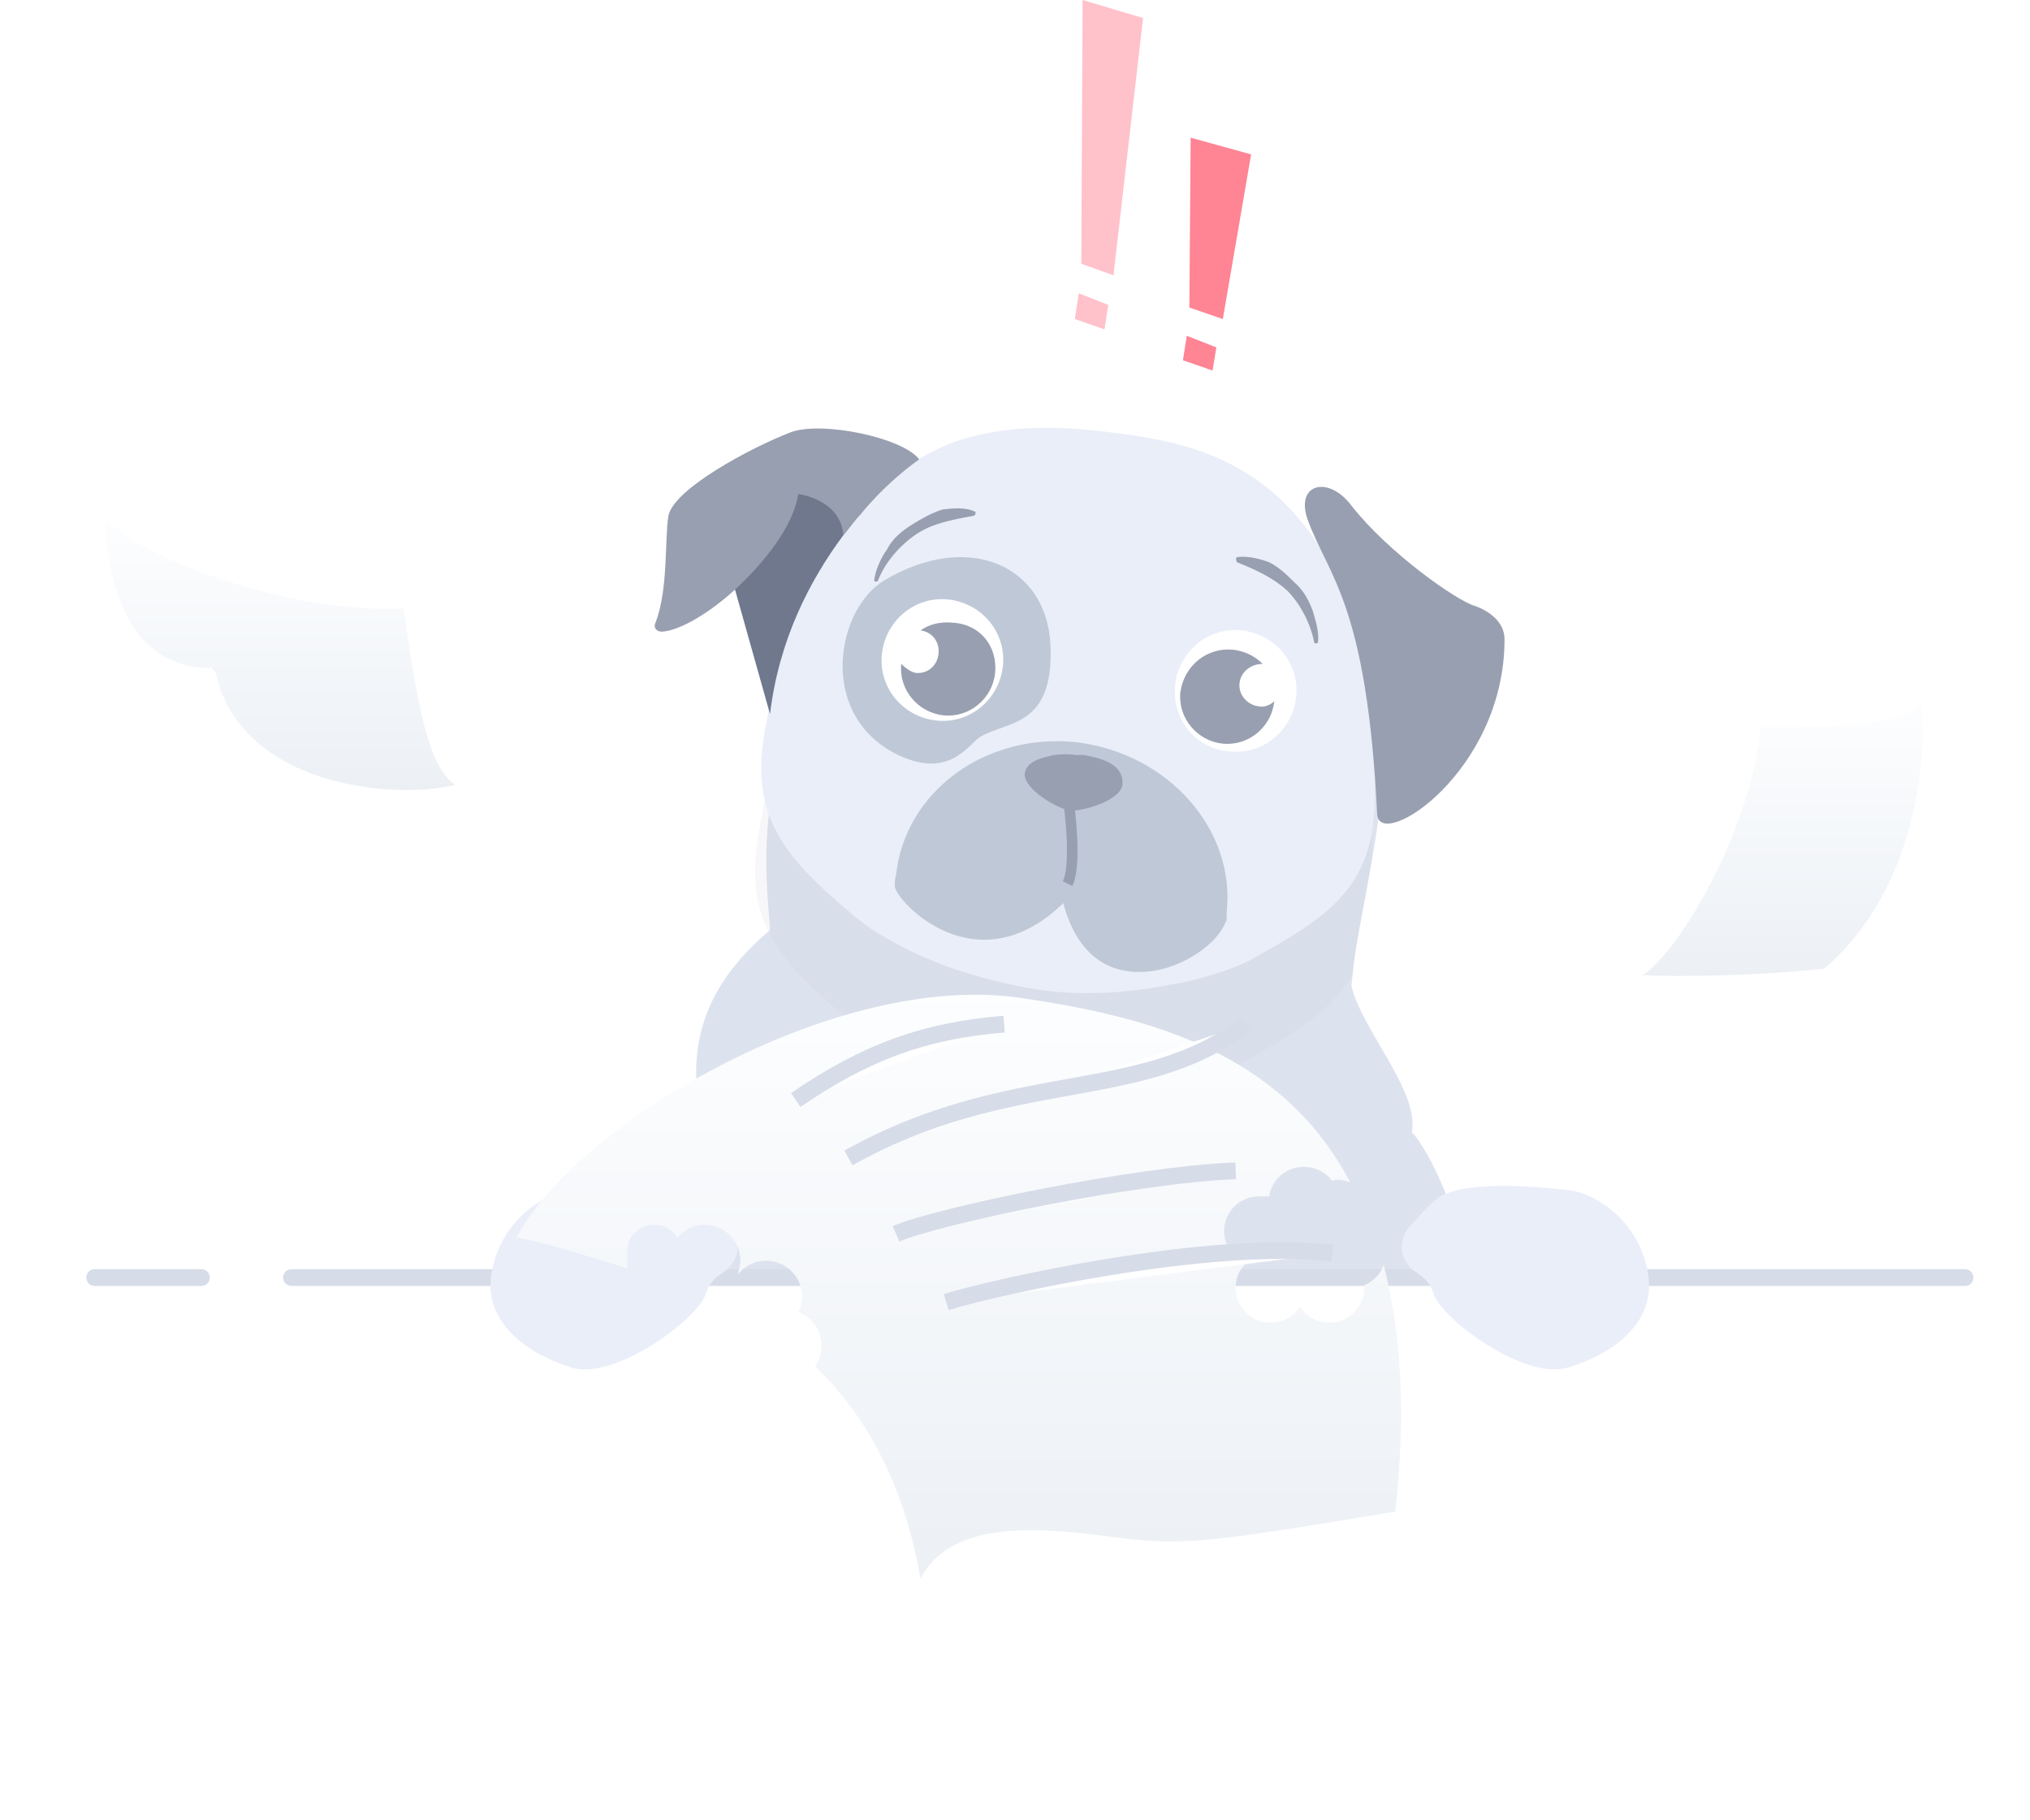 <svg width="193" height="173" viewBox="0 0 193 173" fill="none" xmlns="http://www.w3.org/2000/svg">
<path d="M102.926 0L108.675 1.712L105.862 26.172L102.804 25.072L102.926 0Z" fill="#FF5067" fill-opacity="0.35"/>
<path d="M102.56 27.884L105.372 28.985L105.006 31.309L102.193 30.331L102.56 27.884Z" fill="#FF5067" fill-opacity="0.35"/>
<path d="M113.2 13.086L118.948 14.676L116.257 30.331L113.077 29.23L113.2 13.086Z" fill="#FF5067" fill-opacity="0.7"/>
<path d="M112.833 31.92L115.646 33.021L115.279 35.222L112.466 34.244L112.833 31.92Z" fill="#FF5067" fill-opacity="0.7"/>
<path d="M142.796 121.322H67.582C67.582 121.322 71.74 119.976 64.524 121.322C57.186 122.667 57.186 122.422 57.798 117.775C58.409 113.128 62.812 108.358 66.236 103.221C65.87 98.329 67.459 93.193 73.207 88.423C73.207 88.301 73.207 88.178 73.207 88.056C70.395 60.049 85.193 69.222 97.545 64.574L95.955 63.474L114.056 55.647C114.056 55.647 119.192 56.992 123.962 59.682C127.509 61.761 130.811 64.452 131.3 67.876C131.912 71.79 131.3 76.927 130.444 81.696C129.71 85.977 128.854 89.891 128.609 92.459C128.609 92.948 128.487 93.315 128.487 93.682C129.343 97.718 134.969 103.71 134.235 107.624C136.192 109.703 138.638 115.94 139.005 118.631C139.494 121.322 142.796 121.322 142.796 121.322Z" fill="#DDE3EE"/>
<path opacity="0.1" d="M130.444 81.697C129.71 85.977 128.854 89.891 128.609 92.581C126.775 95.883 123.473 97.963 118.948 100.531C117.969 101.142 116.746 101.632 115.645 101.998C114.056 102.488 112.466 102.977 110.876 103.221C105.984 104.2 100.969 104.444 95.955 103.466C91.797 102.61 87.639 101.265 83.847 99.063C82.624 98.329 81.279 97.473 80.178 96.495C76.876 93.682 74.308 91.236 72.963 88.301C71.74 85.855 71.495 83.042 72.107 79.251C73.574 71.179 75.531 65.064 75.531 65.064C75.653 64.452 76.632 63.596 76.999 63.107C77.61 62.495 77.977 61.762 78.589 61.15C79.567 59.927 80.79 58.582 81.768 57.359C84.214 54.913 86.905 52.956 90.085 51.733C95.221 49.898 100.725 50.143 105.984 50.877C109.775 51.366 113.811 52.222 117.235 54.179C119.804 55.647 121.883 57.481 123.717 59.805C124.084 60.172 124.329 60.661 124.696 61.028C126.775 64.085 128.242 67.51 129.955 70.812C130.077 70.812 130.444 75.337 130.444 81.697Z" fill="#AAB2C5"/>
<path d="M27.712 121.444H186.824" stroke="#D6DCE8" stroke-width="1.591" stroke-miterlimit="10" stroke-linecap="round" stroke-linejoin="round"/>
<path d="M9 121.444H19.151" stroke="#D6DCE8" stroke-width="1.591" stroke-miterlimit="10" stroke-linecap="round" stroke-linejoin="round"/>
<path d="M119.559 90.869C118.581 91.48 117.358 91.97 116.257 92.337C114.789 92.826 113.077 93.315 111.487 93.559C106.595 94.538 101.581 94.782 96.567 93.682C92.409 92.826 88.25 91.48 84.459 89.279C83.114 88.545 81.891 87.689 80.79 86.711C74.553 81.452 71.251 77.538 72.718 69.466C74.186 61.395 76.02 55.402 76.02 55.402C76.143 54.79 77.121 53.934 77.488 53.445C78.099 52.834 78.466 52.1 79.078 51.488C80.056 50.265 81.157 48.92 82.258 47.697C84.704 45.251 87.394 43.294 90.574 42.071C95.711 40.237 101.214 40.481 106.473 41.215C110.387 41.704 114.3 42.56 117.725 44.517C120.782 46.229 123.106 48.553 125.063 51.366C127.142 54.423 128.609 57.848 130.322 61.272C130.322 61.272 130.933 67.632 130.688 75.826C130.688 84.02 126.653 86.955 119.559 90.869Z" fill="#EAEEF9"/>
<path d="M93.142 70.078C91.919 70.934 90.085 74.236 84.948 71.546C77.733 67.632 79.567 57.848 84.092 55.157C92.164 50.388 99.502 53.812 99.869 61.272C100.236 69.222 95.711 68.488 93.142 70.078Z" fill="#BFC8D6"/>
<path d="M133.868 116.797C132.89 118.02 133.135 119.854 134.48 120.833C135.214 121.322 135.947 121.811 136.314 123.034C137.17 125.48 144.998 131.228 149.034 130.005C153.192 128.782 157.717 125.725 156.616 120.71C155.638 115.696 151.235 113.25 149.034 113.128C146.832 112.883 139.127 112.027 136.559 113.984C135.581 114.84 134.602 115.941 133.868 116.797Z" fill="#EAEEF9"/>
<path d="M69.538 116.797C70.517 118.02 70.272 119.854 68.927 120.833C68.193 121.322 67.459 121.811 67.092 123.034C66.236 125.48 58.409 131.228 54.373 130.005C50.337 128.782 45.69 125.725 46.791 120.71C47.769 115.696 52.172 113.25 54.373 113.128C56.575 113.005 64.279 112.027 66.848 113.984C67.948 114.84 68.927 115.941 69.538 116.797Z" fill="#EAEEF9"/>
<path d="M88.984 68.488C92.164 68.855 94.977 66.531 95.344 63.352C95.711 60.172 93.387 57.359 90.207 56.992C87.028 56.625 84.215 58.949 83.848 62.129C83.481 65.308 85.805 68.121 88.984 68.488Z" fill="white"/>
<path d="M94.61 63.963C94.365 66.409 92.164 68.243 89.718 67.999C87.272 67.754 85.437 65.553 85.682 63.107C86.049 63.474 86.538 63.841 87.027 63.963C88.128 64.085 89.106 63.351 89.229 62.128C89.351 61.028 88.617 60.049 87.516 59.927C88.373 59.316 89.473 59.071 90.574 59.193C93.142 59.316 94.855 61.395 94.61 63.963Z" fill="#989FB0"/>
<path d="M116.869 71.423C120.048 71.79 122.861 69.466 123.228 66.287C123.595 63.107 121.271 60.294 118.092 59.927C114.912 59.56 112.099 61.884 111.732 65.064C111.365 68.366 113.689 71.179 116.869 71.423Z" fill="white"/>
<path d="M112.221 65.797C111.977 68.243 113.811 70.445 116.257 70.689C118.703 70.934 120.905 69.1 121.149 66.653C120.782 67.02 120.171 67.265 119.682 67.143C118.581 67.02 117.725 66.042 117.847 64.941C117.969 63.841 118.948 63.107 120.049 63.107C119.315 62.373 118.336 61.884 117.236 61.761C114.79 61.517 112.588 63.229 112.221 65.797Z" fill="#989FB0"/>
<path d="M92.531 49.042C90.452 49.409 88.617 49.776 87.15 50.755C85.682 51.733 84.215 53.323 83.481 55.157C83.481 55.28 83.358 55.28 83.236 55.28C83.114 55.28 83.114 55.157 83.114 55.157C83.236 54.179 83.725 53.078 84.337 52.222C84.826 51.244 85.682 50.51 86.66 49.898C87.639 49.287 88.495 48.798 89.596 48.431C90.696 48.309 91.797 48.186 92.775 48.675C92.653 48.675 92.898 48.92 92.531 49.042C92.653 49.042 92.653 49.042 92.531 49.042Z" fill="#989FB0"/>
<path d="M117.602 53.445C119.437 54.179 121.027 54.913 122.372 56.136C123.595 57.359 124.573 59.193 124.94 61.028C124.94 61.15 125.063 61.15 125.185 61.15C125.307 61.15 125.307 61.028 125.307 61.028C125.43 60.049 125.063 58.949 124.818 58.093C124.451 57.114 123.962 56.136 123.106 55.402C122.372 54.668 121.638 53.934 120.66 53.445C119.681 53.078 118.581 52.834 117.602 52.956C117.48 53.078 117.48 53.2 117.602 53.445C117.602 53.445 117.358 53.445 117.602 53.445Z" fill="#989FB0"/>
<path d="M128.487 48.064C126.286 45.129 123.106 45.985 124.329 49.409C126.286 54.79 129.955 57.359 130.933 77.416C131.178 80.963 143.041 73.38 143.041 60.783C143.041 58.459 140.228 57.603 140.228 57.603C138.516 57.114 132.034 52.589 128.487 48.064Z" fill="#989FB0"/>
<path d="M27.712 57.603C27.712 57.603 14.748 53.812 16.827 58.093C18.906 62.373 24.654 70.934 33.827 73.013C42.999 74.97 37.496 66.898 37.618 67.02L27.712 57.603Z" fill="#EEEEEE"/>
<g filter="url(#filter0_d_4523_1457)">
<path d="M14.014 49.287C17.316 52.956 31.136 58.337 42.388 57.848C43.978 69.589 45.201 73.135 47.28 74.603C41.654 76.071 26.489 74.848 24.41 63.474C13.77 63.963 14.014 49.287 14.014 49.287Z" fill="url(#paint0_linear_4523_1457)"/>
</g>
<g filter="url(#filter1_d_4523_1457)">
<path d="M160.163 92.704C163.832 90.257 170.436 78.884 171.414 69.1C181.81 69.1 184.99 68.61 186.702 66.898C187.191 72.035 186.213 84.632 177.407 92.092C167.623 93.07 160.163 92.704 160.163 92.704Z" fill="url(#paint1_linear_4523_1457)"/>
</g>
<g filter="url(#filter2_d_4523_1457)">
<path d="M132.645 132.696C115.646 135.508 112.588 135.998 106.106 135.142C99.624 134.285 90.574 133.185 87.516 139.055C86.171 131.35 83.114 124.257 77.488 118.876C77.855 118.386 78.099 117.653 78.099 116.919C78.099 115.451 77.243 114.228 75.898 113.739C76.143 113.25 76.265 112.761 76.265 112.271C76.265 110.437 74.797 108.847 72.841 108.847C71.74 108.847 70.761 109.336 70.15 110.192C70.272 109.581 70.394 109.092 70.394 108.847C70.394 107.013 68.927 105.423 66.97 105.423C65.992 105.423 65.013 105.912 64.402 106.646C63.913 105.912 63.179 105.423 62.2 105.423C60.733 105.423 59.632 106.523 59.632 107.991C59.632 108.236 59.632 108.847 59.632 109.581C50.949 106.768 49.114 106.646 49.114 106.646C54.373 96.25 79.322 81.085 97.3 83.898C108.797 85.61 121.761 88.79 128.365 101.387C127.998 101.264 127.631 101.142 127.264 101.142C127.142 101.142 126.897 101.142 126.653 101.264C126.041 100.408 125.063 99.919 123.962 99.919C122.25 99.919 120.904 101.142 120.66 102.732C120.538 102.732 120.048 102.732 119.681 102.732C117.847 102.732 116.379 104.2 116.379 106.034C116.379 107.379 117.235 108.602 118.458 109.092C117.847 109.703 117.48 110.437 117.48 111.415C117.48 113.25 118.948 114.717 120.782 114.717C122.005 114.717 122.984 114.106 123.595 113.25C124.207 114.106 125.185 114.717 126.408 114.717C128.242 114.717 129.71 113.25 129.71 111.415C129.71 111.293 129.71 111.293 129.71 111.171C130.566 110.804 131.3 110.07 131.545 109.214C133.134 115.329 133.746 123.034 132.645 132.696Z" fill="url(#paint2_linear_4523_1457)"/>
</g>
<path d="M89.962 123.768C94.732 122.3 115.034 117.775 126.652 119.12L89.962 123.768Z" fill="white"/>
<path fill-rule="evenodd" clip-rule="evenodd" d="M105.865 121.174C98.765 122.317 92.535 123.808 90.196 124.528L89.728 123.008C92.159 122.26 98.465 120.754 105.613 119.604C112.748 118.456 120.819 117.644 126.744 118.33L126.561 119.91C120.867 119.251 112.979 120.029 105.865 121.174Z" fill="#D6DCE8"/>
<path d="M85.193 117.286C89.106 115.573 107.941 111.66 117.48 111.293L85.193 117.286Z" fill="white"/>
<path fill-rule="evenodd" clip-rule="evenodd" d="M90.739 116.451C88.27 117.065 86.421 117.617 85.511 118.014L84.874 116.557C85.922 116.099 87.894 115.52 90.355 114.907C92.836 114.29 95.87 113.626 99.075 113.004C105.476 111.764 112.617 110.684 117.449 110.499L117.511 112.088C112.803 112.269 105.758 113.329 99.378 114.566C96.194 115.183 93.188 115.841 90.739 116.451Z" fill="#D6DCE8"/>
<path d="M80.668 110.07C96.2 101.387 108.43 105.056 118.458 97.351L80.668 110.07Z" fill="white"/>
<path fill-rule="evenodd" clip-rule="evenodd" d="M101.769 104.126C95.519 105.257 88.696 106.493 81.056 110.764L80.28 109.376C88.156 104.973 95.201 103.698 101.447 102.568L101.485 102.561C107.764 101.425 113.136 100.438 117.974 96.72L118.943 97.981C113.772 101.954 108.037 102.992 101.837 104.114L101.769 104.126Z" fill="#D6DCE8"/>
<path d="M75.653 104.567C82.257 100.041 87.883 97.962 95.466 97.351L75.653 104.567Z" fill="white"/>
<path fill-rule="evenodd" clip-rule="evenodd" d="M95.53 98.144C88.096 98.743 82.601 100.77 76.103 105.223L75.204 103.91C81.913 99.313 87.671 97.182 95.402 96.558L95.53 98.144Z" fill="#D6DCE8"/>
<path d="M116.624 86.711C116.624 86.833 116.624 87.078 116.624 87.2V87.322C116.624 87.445 116.624 87.567 116.502 87.689C115.768 89.646 112.588 91.97 109.286 92.337C105.984 92.703 102.559 91.358 101.092 85.855C97.545 89.279 94.121 89.768 91.308 89.034C87.639 88.056 85.193 85.121 85.071 84.265C85.071 83.898 85.071 83.531 85.193 83.164C86.049 75.215 93.754 69.589 102.437 70.567C111.12 71.668 117.48 78.883 116.624 86.711Z" fill="#BFC8D6"/>
<path d="M102.437 71.79C101.703 71.668 100.847 71.668 100.113 71.79C99.135 72.035 97.668 72.279 97.423 73.502C97.301 75.092 100.725 76.927 101.703 77.049C102.682 77.171 106.473 76.193 106.718 74.603C106.84 73.013 105.495 72.402 104.272 72.035C103.66 71.912 102.926 71.668 102.437 71.79Z" fill="#989FB0"/>
<path fill-rule="evenodd" clip-rule="evenodd" d="M101.425 79.98C101.368 78.35 101.17 76.645 101.006 75.576L101.994 75.424C102.163 76.522 102.366 78.267 102.425 79.945C102.454 80.784 102.448 81.616 102.382 82.347C102.317 83.064 102.191 83.737 101.947 84.224L101.053 83.776C101.21 83.463 101.324 82.944 101.386 82.257C101.447 81.582 101.454 80.796 101.425 79.98Z" fill="#989FB0"/>
<path d="M82.013 47.452L81.891 48.798C81.279 49.409 80.79 50.143 80.179 50.877C76.999 55.157 74.064 60.783 73.208 67.876C72.963 67.02 70.395 57.848 69.906 56.136C69.783 55.769 69.661 55.524 69.661 55.524V52.956L71.985 47.819L77.977 44.762L82.013 47.452Z" fill="#6F788D"/>
<path d="M87.394 43.661C85.682 44.884 83.725 46.596 81.891 48.798C81.279 49.409 80.79 50.143 80.178 50.877C79.934 47.452 75.898 46.963 75.898 46.963C75.409 50.021 72.718 53.445 69.783 56.136C67.337 58.337 64.646 59.927 62.934 60.049C62.445 60.049 62.078 59.682 62.323 59.193C63.546 56.013 63.179 51.366 63.546 49.042C64.035 46.474 71.373 42.56 75.164 41.093C78.099 39.992 85.804 41.582 87.394 43.661Z" fill="#989FB0"/>
<defs>
<filter id="filter0_d_4523_1457" x="0.014" y="39.287" width="53.266" height="45.816" filterUnits="userSpaceOnUse" color-interpolation-filters="sRGB">
<feFlood flood-opacity="0" result="BackgroundImageFix"/>
<feColorMatrix in="SourceAlpha" type="matrix" values="0 0 0 0 0 0 0 0 0 0 0 0 0 0 0 0 0 0 127 0" result="hardAlpha"/>
<feOffset dx="-4"/>
<feGaussianBlur stdDeviation="5"/>
<feColorMatrix type="matrix" values="0 0 0 0 0.398 0 0 0 0 0.477 0 0 0 0 0.575 0 0 0 0.15 0"/>
<feBlend mode="normal" in2="BackgroundImageFix" result="effect1_dropShadow_4523_1457"/>
<feBlend mode="normal" in="SourceGraphic" in2="effect1_dropShadow_4523_1457" result="shape"/>
</filter>
<filter id="filter1_d_4523_1457" x="146.163" y="56.898" width="46.642" height="45.873" filterUnits="userSpaceOnUse" color-interpolation-filters="sRGB">
<feFlood flood-opacity="0" result="BackgroundImageFix"/>
<feColorMatrix in="SourceAlpha" type="matrix" values="0 0 0 0 0 0 0 0 0 0 0 0 0 0 0 0 0 0 127 0" result="hardAlpha"/>
<feOffset dx="-4"/>
<feGaussianBlur stdDeviation="5"/>
<feColorMatrix type="matrix" values="0 0 0 0 0.398 0 0 0 0 0.477 0 0 0 0 0.575 0 0 0 0.15 0"/>
<feBlend mode="normal" in2="BackgroundImageFix" result="effect1_dropShadow_4523_1457"/>
<feBlend mode="normal" in="SourceGraphic" in2="effect1_dropShadow_4523_1457" result="shape"/>
</filter>
<filter id="filter2_d_4523_1457" x="27.114" y="72.556" width="128.089" height="99.499" filterUnits="userSpaceOnUse" color-interpolation-filters="sRGB">
<feFlood flood-opacity="0" result="BackgroundImageFix"/>
<feColorMatrix in="SourceAlpha" type="matrix" values="0 0 0 0 0 0 0 0 0 0 0 0 0 0 0 0 0 0 127 0" result="hardAlpha"/>
<feOffset dy="11"/>
<feGaussianBlur stdDeviation="11"/>
<feColorMatrix type="matrix" values="0 0 0 0 0.398 0 0 0 0 0.477 0 0 0 0 0.575 0 0 0 0.27 0"/>
<feBlend mode="normal" in2="BackgroundImageFix" result="effect1_dropShadow_4523_1457"/>
<feBlend mode="normal" in="SourceGraphic" in2="effect1_dropShadow_4523_1457" result="shape"/>
</filter>
<linearGradient id="paint0_linear_4523_1457" x1="30.636" y1="48.69" x2="30.636" y2="75.381" gradientUnits="userSpaceOnUse">
<stop stop-color="#FDFEFF"/>
<stop offset="0.996" stop-color="#ECF0F5"/>
</linearGradient>
<linearGradient id="paint1_linear_4523_1457" x1="173.475" y1="66.3" x2="173.475" y2="93.05" gradientUnits="userSpaceOnUse">
<stop stop-color="#FDFEFF"/>
<stop offset="0.996" stop-color="#ECF0F5"/>
</linearGradient>
<linearGradient id="paint2_linear_4523_1457" x1="91.131" y1="82.272" x2="91.131" y2="139.653" gradientUnits="userSpaceOnUse">
<stop stop-color="#FDFEFF"/>
<stop offset="0.996" stop-color="#ECF0F5"/>
</linearGradient>
</defs>
</svg>
